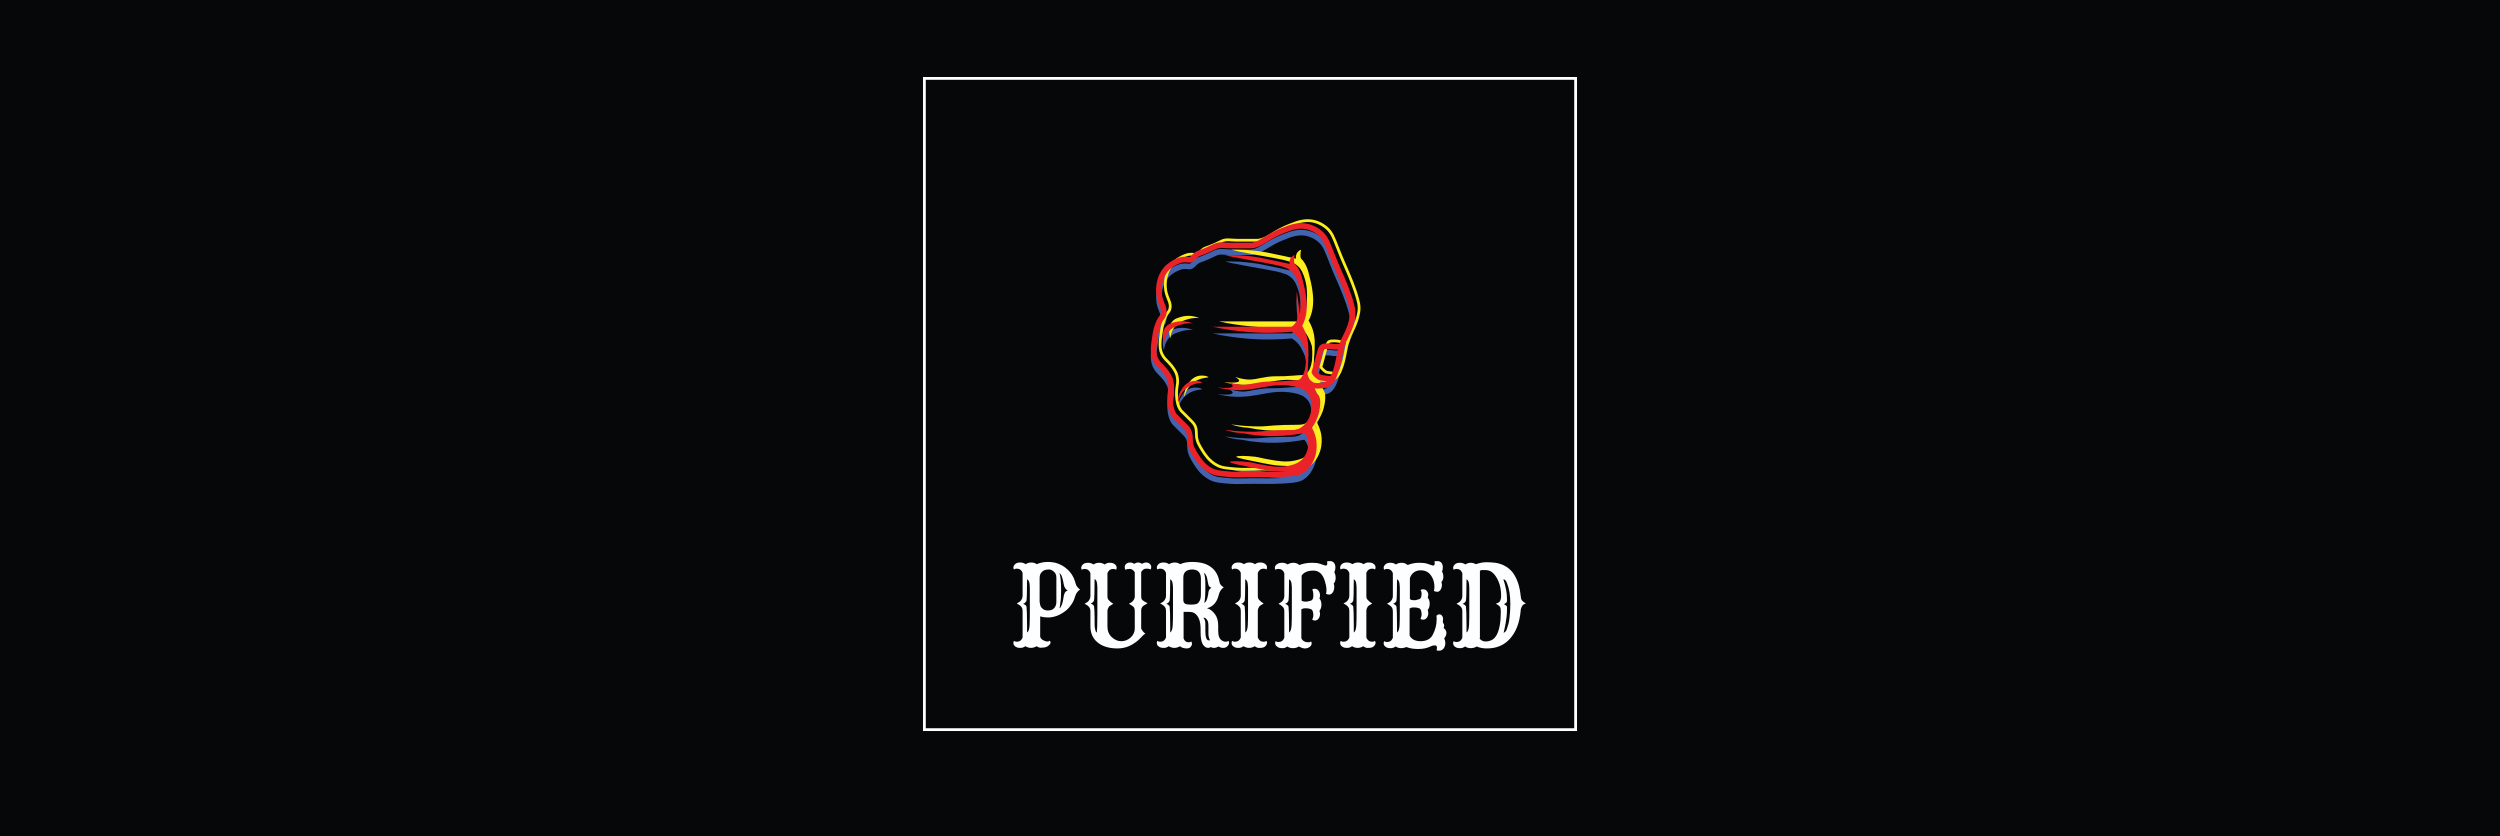 <?xml version="1.0" encoding="utf-8"?>
<!-- Generator: Adobe Illustrator 22.1.0, SVG Export Plug-In . SVG Version: 6.00 Build 0)  -->
<svg version="1.1" id="Layer_1" xmlns="http://www.w3.org/2000/svg" xmlns:xlink="http://www.w3.org/1999/xlink" x="0px" y="0px"
	 viewBox="0 0 896 299.7" style="enable-background:new 0 0 896 299.7;" xml:space="preserve">
<style type="text/css">
	.st0{fill:#060709;}
	.st1{fill:#FDFEFF;}
	.st2{fill:none;stroke:#FFFFFF;stroke-miterlimit:10;}
	.st3{fill:none;stroke:#4263AE;stroke-width:2;stroke-miterlimit:10;}
	.st4{fill:#4263AE;}
	.st5{fill:none;stroke:#FCEE1F;stroke-linecap:round;stroke-miterlimit:10;}
	.st6{fill:#FCEE1F;}
	.st7{fill:none;stroke:#EB2227;stroke-width:2;stroke-miterlimit:10;}
	.st8{fill:#EB2227;}
</style>
<rect id="bckgrnd" class="st0" width="896" height="299.7"/>
<g>
	<path class="st1" d="M371.5,231.6c-0.6,0.4-1.3,0.6-2,0.6c-0.7,0-1.4-0.2-2-0.6c-0.6,0.4-1.1,0.6-1.6,0.6c-0.5,0-0.9,0-1.2-0.1
		c-0.3-0.1-0.6-0.2-0.8-0.4c-0.5-0.3-0.7-0.8-0.7-1.3c0-0.3,0.1-0.5,0.2-0.7c0.3,0.2,0.6,0.3,1,0.3c1,0,1.7-0.5,2.1-1.5v-9.5
		c0-0.6-0.1-1-0.3-1.3c-0.3-0.5-0.9-1-1.8-1.4c0.8-0.4,1.3-0.8,1.5-1.1c0.4-0.5,0.6-1.1,0.6-1.7v-8.2c-0.4-1-1.1-1.5-2.1-1.5
		c-0.4,0-0.7,0.1-1,0.3c-0.1-0.2-0.2-0.4-0.2-0.7c0-0.3,0.1-0.5,0.2-0.7c0.1-0.2,0.3-0.4,0.5-0.6c0.5-0.4,1.1-0.5,1.8-0.5
		c0.7,0,1.3,0.2,1.9,0.6c0.6-0.4,1.3-0.6,2-0.6c0.7,0,1.4,0.2,2,0.6c1.1-0.5,2.4-0.8,3.9-0.8c1.4,0,2.7,0.2,3.7,0.6
		c1,0.4,2,0.9,2.8,1.6c1.8,1.4,2.9,3.2,3.5,5.5c0.2,0.9,0.8,1.6,1.6,2.2c-0.9,0.6-1.5,1.4-1.8,2.5c-0.3,1.1-0.8,2.2-1.5,3.1
		c-0.7,1-1.5,1.8-2.4,2.4c-1.8,1.3-3.8,2-5.8,2c-0.9,0-1.8-0.1-2.8-0.4v7.4c0.3,0.8,1,1.2,1.9,1.5c0.3,0.1,0.5,0.1,0.8,0.1
		c0.3,0,0.6-0.1,0.8-0.3c0.1,0.2,0.2,0.4,0.2,0.7c0,0.3-0.1,0.5-0.3,0.7c-0.2,0.2-0.4,0.4-0.7,0.6c-0.6,0.4-1.3,0.5-2,0.5
		C372.8,232.3,372.1,232,371.5,231.6z M368,226.7c0.6-0.2,0.9-1.1,1-2.5c0.1-1.5,0.1-3.5,0.1-6c0-2.6,0-4.3,0-5.1c0-0.8,0-1.5,0-2.1
		c0-1.5-0.2-2.5-0.4-2.8c-0.2-0.3-0.4-0.5-0.6-0.6c0,4.5-0.1,7.1-0.2,7.7c-0.2,0.5-0.6,0.9-1.2,1.1c0.7,0.3,1.1,0.6,1.2,1
		c0.1,0.6,0.2,2.9,0.2,6.8V226.7z M372.7,216c0,0.9,0.3,1.6,0.9,2.1c0.5,0.5,1.2,0.7,2,0.7c1.3,0,2.2-0.5,2.7-1.6
		c0.2-0.4,0.3-0.8,0.3-1.4v-8.8c0-0.9-0.3-1.7-1-2.2c-0.6-0.5-1.1-0.7-1.7-0.7c-0.6,0-1,0.1-1.4,0.2c-0.4,0.1-0.7,0.3-1,0.6
		c-0.6,0.5-0.9,1.3-0.9,2.3V216z M379.7,218c0.3-0.1,0.5-0.4,0.8-1.1c0.3-0.7,0.5-1.5,0.6-2.4c0.1-0.9,0.3-1.6,0.5-2
		c0.2-0.4,0.6-0.7,1.1-0.9c-0.8-0.3-1.3-1.1-1.5-2.4c-0.2-1.3-0.5-2.2-0.7-2.8c-0.3-0.6-0.6-0.9-0.8-1c0.4,1.1,0.6,3.2,0.6,6.2
		c0,2-0.1,3.6-0.3,4.6C379.9,217.3,379.8,217.9,379.7,218z"/>
	<path class="st1" d="M409.2,225.5c0.2,0.6,0.6,1.1,1.3,1.6c-0.4,0.2-0.9,0.6-1.5,1.3c-0.6,0.7-1.3,1.3-2,1.8
		c-0.7,0.5-1.5,1-2.2,1.3c-1.3,0.6-2.8,0.9-4.3,0.9c-1.6,0-3-0.2-4.2-0.6c-1.3-0.4-2.3-1-3.1-1.7c-1.6-1.4-2.4-3.3-2.4-5.6v-5.4
		c0-0.6-0.1-1-0.3-1.3c-0.3-0.5-0.9-1-1.8-1.4c0.8-0.4,1.3-0.8,1.5-1.1c0.4-0.5,0.6-1.1,0.6-1.7v-8.2c-0.4-1-1.1-1.5-2.1-1.5
		c-0.4,0-0.7,0.1-1,0.3c-0.1-0.2-0.2-0.4-0.2-0.7c0-0.3,0.1-0.5,0.2-0.7c0.1-0.2,0.3-0.4,0.5-0.6c0.5-0.4,1.1-0.5,1.8-0.5
		c0.7,0,1.3,0.2,1.9,0.6c0.6-0.4,1.3-0.6,2-0.6c0.7,0,1.4,0.2,2,0.6c0.6-0.4,1.1-0.6,1.6-0.6c0.5,0,0.9,0,1.2,0.1
		c0.3,0.1,0.6,0.2,0.8,0.4c0.5,0.3,0.7,0.8,0.7,1.3c0,0.3-0.1,0.5-0.2,0.7c-0.3-0.2-0.6-0.3-1-0.3c-1,0-1.7,0.5-2.1,1.5v8.2
		c0,0.6,0.1,1.1,0.4,1.4c0.4,0.5,1,1,1.7,1.4c-0.8,0.5-1.4,0.8-1.6,1.1c-0.3,0.5-0.5,1-0.5,1.6v5.4c0,1.6,0.5,2.9,1.6,3.9
		c1,0.9,2.1,1.4,3.3,1.4c1.3,0,2.4-0.4,3.4-1.3c1-0.9,1.5-2,1.5-3.3v-6.2c0-0.6-0.1-1-0.3-1.3c-0.3-0.4-0.9-0.8-1.8-1.3
		c0.8-0.4,1.3-0.8,1.5-1.1c0.4-0.5,0.6-1,0.6-1.5v-8.7c-0.5-0.8-1.1-1.2-1.8-1.2c-0.7,0-1.2,0.1-1.6,0.3c-0.1-0.2-0.2-0.6-0.2-1
		c0-0.4,0.2-0.8,0.5-1.1c0.4-0.3,0.8-0.5,1.4-0.5c0.6,0,1.1,0.2,1.5,0.5c0.4-0.3,0.9-0.5,1.4-0.5c0.5,0,1,0.2,1.4,0.5
		c0.4-0.3,0.9-0.5,1.5-0.5c0.5,0,1,0.2,1.3,0.5c0.3,0.3,0.5,0.7,0.5,1.1c0,0.4-0.1,0.7-0.2,0.9c-0.3-0.2-0.9-0.3-1.6-0.3
		c-0.7,0-1.3,0.4-1.8,1.2v8.7c0,0.6,0.1,1,0.3,1.2c0.3,0.4,1,0.8,2,1.3c-1,0.6-1.6,0.9-1.8,1.2c-0.3,0.3-0.5,0.8-0.5,1.4V225.5z
		 M393.1,226.7c0.1-0.7,0.2-2.9,0.2-6.7c0-3.8,0-6.1,0-7c0-0.8,0-1.5,0-2.1c0-1.5-0.2-2.5-0.4-2.8c-0.2-0.3-0.4-0.5-0.6-0.6
		c0,4.5-0.1,7.1-0.2,7.7c-0.2,0.5-0.6,0.9-1.2,1.1c0.7,0.3,1.1,0.6,1.2,1c0.1,0.6,0.2,2,0.2,4s0,3.3,0.1,3.7
		c0.1,0.4,0.1,0.7,0.2,0.9C392.7,226.4,392.9,226.6,393.1,226.7z"/>
	<path class="st1" d="M422.9,231.6c-0.6,0.4-1.3,0.6-2,0.6c-0.7,0-1.4-0.2-2-0.6c-0.6,0.4-1.1,0.6-1.6,0.6c-0.5,0-0.9,0-1.2-0.1
		c-0.3-0.1-0.6-0.2-0.8-0.4c-0.5-0.3-0.7-0.8-0.7-1.3c0-0.3,0.1-0.5,0.2-0.7c0.3,0.2,0.6,0.3,1,0.3c1,0,1.7-0.5,2.1-1.5v-9.5
		c0-0.6-0.1-1-0.3-1.3c-0.3-0.5-0.9-1-1.8-1.4c0.8-0.4,1.3-0.8,1.5-1.1c0.4-0.5,0.6-1.1,0.6-1.7v-8.2c-0.4-1-1.1-1.5-2.1-1.5
		c-0.4,0-0.7,0.1-1,0.3c-0.1-0.2-0.2-0.4-0.2-0.7c0-0.3,0.1-0.5,0.2-0.7c0.1-0.2,0.3-0.4,0.5-0.6c0.5-0.4,1.1-0.5,1.8-0.5
		c0.7,0,1.3,0.2,1.9,0.6c0.6-0.4,1.3-0.6,2-0.6c0.7,0,1.4,0.2,2,0.6c1.3-0.6,2.7-0.8,4.3-0.8c1.6,0,2.9,0.2,4,0.5
		c1.1,0.3,2,0.8,2.8,1.4c1.6,1.2,2.5,2.9,2.9,5c0.1,1,0.7,1.7,1.6,2.2c-0.9,0.6-1.5,1.5-1.8,2.7c-0.6,2.6-2,4.2-4.2,4.8
		c1.2,0.3,2.1,1.1,2.9,2.2c0.8,1.1,1.1,2.5,1.1,4v1.9c0,1.9,0.5,3.1,1.6,3.6c0.3,0.2,0.7,0.3,1.1,0.3c0.4,0,0.7-0.1,1-0.3
		c0.1,0.2,0.2,0.4,0.2,0.7c0,0.3-0.1,0.5-0.2,0.7c-0.1,0.2-0.3,0.4-0.5,0.6c-0.4,0.4-0.9,0.5-1.5,0.5c-0.6,0-1.1-0.2-1.6-0.5
		c-1,0.6-1.9,0.7-2.7,0.2c-0.3,0.2-0.7,0.3-1,0.3c-0.4,0-0.7-0.1-1-0.3c-0.3-0.2-0.6-0.5-0.9-0.9c-0.5-0.9-0.8-2.3-0.8-4.1v-1.4
		c0-3-0.8-4.9-2.3-5.8c-0.5-0.3-1.1-0.4-1.8-0.4h-2v9.5c0.3,0.9,0.9,1.4,1.8,1.4c0.4,0,0.7-0.1,1-0.3c0.1,0.2,0.2,0.5,0.2,0.9
		c0,0.4-0.2,0.7-0.5,1.1c-0.4,0.4-0.9,0.5-1.6,0.5C424.1,232.3,423.4,232.1,422.9,231.6z M419.3,226.7c0.6-0.2,0.9-1.1,1-2.5
		c0.1-1.5,0.1-3.5,0.1-6c0-2.6,0-4.3,0-5.1c0-0.8,0-1.5,0-2.1c0-1.5-0.2-2.5-0.4-2.8c-0.2-0.3-0.4-0.5-0.6-0.6
		c0,4.5-0.1,7.1-0.2,7.7c-0.2,0.5-0.6,0.9-1.2,1.1c0.7,0.3,1.1,0.6,1.2,1c0.1,0.6,0.2,2.9,0.2,6.8V226.7z M427.4,204.1
		c-2.2,0-3.3,1-3.3,2.9v8c0,0.7,0.2,1.1,0.7,1.4c0.4,0.2,1.1,0.3,2,0.3c0.9,0,1.5-0.1,1.9-0.2c0.4-0.1,0.7-0.3,0.9-0.6
		c0.5-0.6,0.8-1.5,0.8-2.8v-5.7c0-1.6-0.6-2.7-1.8-3.1C428.1,204.2,427.8,204.1,427.4,204.1z M431.3,221.4c0.5,0.6,0.7,1.3,0.7,2.1
		v2.6c0,2.2,0.4,3.3,1.1,3.4c0.2,0,0.4,0,0.6,0c-0.4-0.7-0.6-1.5-0.6-2.3v-2.7c0-1-0.1-1.8-0.4-2.2
		C432.3,221.6,431.8,221.3,431.3,221.4z M431.5,205.4c0.4,0.9,0.5,2.4,0.5,4.4c0,3.4-0.1,5.5-0.4,6.2c0.6-0.1,1.1-1.1,1.4-2.9
		l0.1-0.8c0.1-0.8,0.5-1.4,1.1-1.6c-0.4-0.2-0.7-0.4-0.9-0.6c-0.1-0.3-0.3-0.7-0.4-1.4c-0.1-0.7-0.2-1.2-0.3-1.6
		c-0.1-0.4-0.2-0.7-0.4-1C432,205.7,431.8,205.4,431.5,205.4z"/>
	<path class="st1" d="M449.7,231.6c-0.6,0.4-1.3,0.6-2,0.6c-0.7,0-1.4-0.2-2-0.6c-0.6,0.4-1.1,0.6-1.6,0.6c-0.5,0-0.9,0-1.2-0.1
		c-0.3-0.1-0.6-0.2-0.8-0.4c-0.5-0.3-0.7-0.8-0.7-1.3c0-0.3,0.1-0.5,0.2-0.7c0.3,0.2,0.6,0.3,1,0.3c1,0,1.7-0.5,2.1-1.5v-9.5
		c0-0.6-0.1-1-0.3-1.3c-0.3-0.5-0.9-1-1.8-1.4c0.8-0.4,1.3-0.8,1.5-1.1c0.4-0.5,0.6-1.1,0.6-1.7v-8.2c-0.4-1-1.1-1.5-2.1-1.5
		c-0.4,0-0.7,0.1-1,0.3c-0.1-0.2-0.2-0.4-0.2-0.7c0-0.3,0.1-0.5,0.2-0.7c0.1-0.2,0.3-0.4,0.5-0.6c0.5-0.4,1.1-0.5,1.8-0.5
		c0.7,0,1.3,0.2,1.9,0.6c0.6-0.4,1.3-0.6,2-0.6c0.7,0,1.4,0.2,2,0.6c0.6-0.4,1.1-0.6,1.6-0.6c0.5,0,0.9,0,1.2,0.1
		c0.3,0.1,0.6,0.2,0.8,0.4c0.5,0.3,0.7,0.8,0.7,1.3c0,0.3-0.1,0.5-0.2,0.7c-0.3-0.2-0.6-0.3-1-0.3c-1,0-1.7,0.5-2.1,1.5v8.2
		c0,0.6,0.1,1.1,0.4,1.4c0.4,0.5,1,1,1.7,1.4c-0.8,0.5-1.4,0.8-1.6,1.1c-0.3,0.5-0.5,1-0.5,1.6v9.5c0.4,1,1.1,1.5,2.1,1.5
		c0.4,0,0.7-0.1,1-0.3c0.1,0.2,0.2,0.4,0.2,0.7c0,0.3-0.1,0.5-0.2,0.7c-0.1,0.2-0.3,0.4-0.5,0.6c-0.5,0.4-1.1,0.5-1.8,0.5
		C451,232.3,450.3,232.1,449.7,231.6z M446.2,226.7c0.6-0.2,0.9-1.1,1-2.5c0.1-1.5,0.1-3.5,0.1-6c0-2.6,0-4.3,0-5.1
		c0-0.8,0-1.5,0-2.1c0-1.5-0.2-2.5-0.4-2.8c-0.2-0.3-0.4-0.5-0.6-0.6c0,4.5-0.1,7.1-0.2,7.7c-0.2,0.5-0.6,0.9-1.2,1.1
		c0.7,0.3,1.1,0.6,1.2,1c0.1,0.6,0.2,2.9,0.2,6.8V226.7z"/>
	<path class="st1" d="M465.5,231.7c-0.6,0.4-1.3,0.6-2.1,0.6c-0.8,0-1.5-0.2-2-0.6c-0.6,0.4-1.1,0.6-1.6,0.6c-0.5,0-0.9,0-1.2-0.1
		c-0.3-0.1-0.6-0.2-0.8-0.4c-0.5-0.3-0.8-0.8-0.8-1.3c0-0.3,0.1-0.5,0.2-0.7c0.3,0.2,0.6,0.3,1,0.3c1,0,1.7-0.5,2.1-1.5v-9.5
		c0-0.6-0.1-1-0.3-1.3c-0.4-0.5-1-1-1.8-1.4c0.8-0.4,1.3-0.8,1.5-1.1c0.4-0.5,0.6-1.1,0.6-1.7v-8.2c-0.4-1-1.1-1.5-2.1-1.5
		c-0.5,0-0.8,0.1-1.1,0.3c-0.1-0.2-0.2-0.4-0.2-0.7c0-0.3,0.1-0.5,0.2-0.7c0.1-0.2,0.3-0.4,0.6-0.6c0.5-0.4,1.2-0.5,1.9-0.5
		s1.3,0.2,1.9,0.6c0.6-0.4,1.3-0.6,2.1-0.6c0.8,0,1.5,0.3,2.1,0.8c1.3-0.5,2.8-0.8,4.6-0.8c1.1,0,2.1,0.1,2.9,0.4l1.5,0.5
		c0.2,0.1,0.4,0.1,0.5,0.1c0.3,0,0.5-0.3,0.5-0.8c0-0.1,0-0.4-0.1-0.7c0.3-0.1,0.7-0.1,1.2-0.1c0.5,0,0.9,0.2,1.3,0.6
		c0.3,0.4,0.5,0.9,0.5,1.6c0,0.7-0.1,1.3-0.4,1.7c0.3,0.6,0.5,1.3,0.5,2.1c0,0.8-0.2,1.5-0.7,2.1c0.2,0.4,0.2,0.8,0.2,1.3
		s-0.1,0.8-0.2,1.1c-0.1,0.3-0.2,0.6-0.4,0.8c-0.3,0.4-0.7,0.7-1.2,0.7c-0.4,0-0.8-0.1-1.2-0.3c0.2-0.4,0.2-0.8,0.2-1.3
		c0-0.5,0-0.9-0.1-1.2c0-0.3-0.1-0.7-0.2-1c-0.2-0.8-0.4-1.6-0.8-2.4c-0.8-1.6-2-2.4-3.6-2.4c-2,0-3.4,0.6-4.2,1.8v9
		c0.4,0.2,0.7,0.3,1,0.3c0.3,0,0.6,0,0.8,0c0.2,0,0.4,0,0.6-0.1c0.5-0.1,0.9-0.2,1.1-0.3c0.5-0.3,0.7-0.8,0.7-1.8
		c0-0.9-0.1-1.6-0.4-2.1c0.2-0.2,0.5-0.3,0.9-0.3c0.8,0,1.3,0.4,1.7,1.3c0.1,0.3,0.2,0.7,0.2,1c0,0.4-0.1,0.8-0.2,1.2
		c0.5,0.6,0.7,1.3,0.7,2.2c0,0.8-0.2,1.6-0.7,2.2c0.1,0.4,0.2,0.8,0.2,1.2c0,0.4-0.1,0.7-0.2,1c-0.1,0.3-0.3,0.6-0.5,0.8
		c-0.4,0.4-0.8,0.5-1.2,0.5c-0.3,0-0.6-0.1-0.9-0.3c0.2-0.5,0.4-1,0.4-1.6c0-1.2-0.3-2-0.9-2.2c-0.5-0.2-1.1-0.3-1.8-0.3
		c-0.7,0-1.2,0.1-1.6,0.4v10.3c0.4,1,1.3,1.5,2.5,1.5c0.4,0,0.7-0.1,1-0.3c0.1,0.2,0.2,0.4,0.2,0.7c0,0.3-0.1,0.5-0.2,0.7
		c-0.1,0.2-0.3,0.4-0.6,0.6c-0.5,0.4-1.1,0.5-1.9,0.5C466.8,232.3,466.2,232.1,465.5,231.7z M461.9,226.7c0.6-0.2,0.9-1.1,1-2.5
		c0.1-1.5,0.1-3.5,0.1-6c0-2.6,0-4.3,0-5.1c0-0.8,0-1.5,0-2.1c0-1.5-0.2-2.5-0.4-2.8c-0.2-0.3-0.4-0.5-0.6-0.6
		c0,4.5-0.1,7.1-0.2,7.7c-0.2,0.5-0.6,0.9-1.2,1.1c0.7,0.3,1.1,0.6,1.2,1c0.1,0.6,0.2,2.9,0.2,6.8V226.7z"/>
	<path class="st1" d="M488.6,231.6c-0.6,0.4-1.3,0.6-2,0.6c-0.8,0-1.4-0.2-2-0.6c-0.6,0.4-1.1,0.6-1.6,0.6c-0.5,0-0.9,0-1.2-0.1
		c-0.3-0.1-0.6-0.2-0.8-0.4c-0.5-0.3-0.7-0.8-0.7-1.3c0-0.3,0.1-0.5,0.2-0.7c0.3,0.2,0.6,0.3,1,0.3c1,0,1.7-0.5,2.1-1.5v-9.5
		c0-0.6-0.1-1-0.3-1.3c-0.3-0.5-0.9-1-1.8-1.4c0.8-0.4,1.3-0.8,1.5-1.1c0.4-0.5,0.6-1.1,0.6-1.7v-8.2c-0.4-1-1.1-1.5-2.1-1.5
		c-0.4,0-0.7,0.1-1,0.3c-0.1-0.2-0.2-0.4-0.2-0.7c0-0.3,0.1-0.5,0.2-0.7c0.1-0.2,0.3-0.4,0.5-0.6c0.5-0.4,1.1-0.5,1.8-0.5
		c0.7,0,1.3,0.2,1.9,0.6c0.6-0.4,1.3-0.6,2-0.6c0.7,0,1.4,0.2,2,0.6c0.6-0.4,1.1-0.6,1.6-0.6c0.5,0,0.9,0,1.2,0.1
		c0.3,0.1,0.6,0.2,0.8,0.4c0.5,0.3,0.7,0.8,0.7,1.3c0,0.3-0.1,0.5-0.2,0.7c-0.3-0.2-0.6-0.3-1-0.3c-1,0-1.7,0.5-2.1,1.5v8.2
		c0,0.6,0.1,1.1,0.4,1.4c0.4,0.5,1,1,1.7,1.4c-0.8,0.5-1.4,0.8-1.6,1.1c-0.3,0.5-0.5,1-0.5,1.6v9.5c0.4,1,1.1,1.5,2.1,1.5
		c0.4,0,0.7-0.1,1-0.3c0.1,0.2,0.2,0.4,0.2,0.7c0,0.3-0.1,0.5-0.2,0.7c-0.1,0.2-0.3,0.4-0.5,0.6c-0.5,0.4-1.1,0.5-1.8,0.5
		C489.8,232.3,489.2,232.1,488.6,231.6z M485.1,226.7c0.6-0.2,0.9-1.1,1-2.5c0.1-1.5,0.1-3.5,0.1-6c0-2.6,0-4.3,0-5.1
		c0-0.8,0-1.5,0-2.1c0-1.5-0.2-2.5-0.4-2.8c-0.2-0.3-0.4-0.5-0.6-0.6c0,4.5-0.1,7.1-0.2,7.7c-0.2,0.5-0.6,0.9-1.2,1.1
		c0.7,0.3,1.1,0.6,1.2,1c0.1,0.6,0.2,2.9,0.2,6.8V226.7z"/>
	<path class="st1" d="M502.2,232.3c-0.8,0-1.4-0.2-2-0.6c-0.6,0.4-1.1,0.6-1.6,0.6c-0.5,0-0.9,0-1.2-0.1c-0.3-0.1-0.6-0.2-0.8-0.4
		c-0.5-0.3-0.7-0.8-0.7-1.3c0-0.3,0.1-0.5,0.2-0.7c0.3,0.2,0.6,0.3,1,0.3c1,0,1.7-0.5,2.1-1.5v-9.5c0-0.6-0.1-1-0.3-1.3
		c-0.3-0.5-0.9-1-1.8-1.4c0.8-0.4,1.3-0.8,1.5-1.1c0.4-0.5,0.6-1.1,0.6-1.7v-8.2c-0.4-1-1.1-1.5-2.1-1.5c-0.4,0-0.7,0.1-1,0.3
		c-0.1-0.2-0.2-0.4-0.2-0.7c0-0.3,0.1-0.5,0.2-0.7c0.1-0.2,0.3-0.4,0.5-0.6c0.5-0.4,1.1-0.5,1.8-0.5c0.7,0,1.3,0.2,1.9,0.6
		c0.6-0.4,1.3-0.6,2.1-0.6c0.8,0,1.5,0.3,2.1,0.8c1.2-0.5,2.6-0.8,4.2-0.8c1.2,0,2.2,0.1,3,0.4l1.5,0.5c0.2,0.1,0.4,0.1,0.5,0.1
		c0.3,0,0.5-0.3,0.5-0.8c0-0.1,0-0.4-0.1-0.7c0.3-0.1,0.7-0.1,1.2-0.1c0.5,0,0.9,0.2,1.3,0.6c0.3,0.4,0.5,0.9,0.5,1.6
		c0,0.7-0.1,1.2-0.3,1.5c0.3,0.5,0.5,1.2,0.5,1.9c0,0.7-0.2,1.4-0.7,1.9c0.1,0.4,0.2,0.8,0.2,1.1c0,0.4-0.1,0.7-0.2,1
		c-0.1,0.3-0.2,0.6-0.4,0.8c-0.3,0.4-0.7,0.6-1,0.6c-0.5,0-0.9-0.1-1.3-0.3c0.1-0.3,0.2-0.8,0.2-1.4c0-1.4-0.3-2.7-1-3.8
		c-0.9-1.5-2.2-2.2-3.9-2.2c-0.9,0-1.7,0.2-2.4,0.7c-0.7,0.5-1.2,1.2-1.5,2.1v7.5c0.4,0.3,0.8,0.4,1.1,0.4c0.4,0,0.6,0,0.8,0
		c0.2,0,0.4,0,0.5-0.1c0.5-0.1,0.8-0.2,1.1-0.3c0.5-0.3,0.7-0.9,0.7-1.9c0-0.6-0.1-1-0.4-1.3c0.2-0.2,0.5-0.3,0.9-0.3
		c0.8,0,1.3,0.3,1.7,1.1c0.1,0.2,0.2,0.5,0.2,0.8c0,0.3-0.1,0.7-0.2,1.1c0.5,0.6,0.7,1.3,0.7,2.2s-0.2,1.6-0.7,2.2
		c0.1,0.4,0.2,0.8,0.2,1.2c0,0.4-0.1,0.7-0.2,1c-0.1,0.3-0.3,0.6-0.5,0.8c-0.4,0.4-0.8,0.5-1.2,0.5c-0.3,0-0.6-0.1-0.9-0.3
		c0.2-0.5,0.4-1,0.4-1.6c0-1.2-0.3-2-0.9-2.2c-0.5-0.2-1.1-0.3-1.8-0.3c-0.7,0-1.2,0.1-1.6,0.4v9.7c0.7,1.3,2,2,3.9,2
		c2.2,0,3.6-0.8,4.4-2.3c0.9-1.7,1.4-3.6,1.4-5.5c0-0.6,0-1-0.1-1.3c0.3-0.3,0.6-0.5,0.9-0.5c0.3,0,0.5,0,0.7,0.1
		c0.2,0.1,0.3,0.2,0.4,0.4c0.3,0.3,0.4,0.7,0.4,1.1l-0.1,1c0,0.2,0.1,0.4,0.2,0.6c0.2,0.3,0.3,0.5,0.3,0.8s-0.1,0.5-0.2,0.9
		c0.3,0.2,0.5,0.4,0.7,0.7c0.2,0.3,0.3,0.7,0.3,1c0,0.7-0.3,1.4-0.8,2c0.2,0.4,0.4,1,0.4,1.7c0,0.7-0.2,1.4-0.6,1.9
		c-0.4,0.5-0.9,0.8-1.5,0.8c-0.3,0-0.7,0-1-0.1c0-0.3,0.1-0.6,0.1-0.9c0-0.6-0.2-0.9-0.7-0.9c-0.5,0-1.1,0.1-1.6,0.4
		c-1.3,0.6-2.7,0.9-4.4,0.9c-1.6,0-3-0.2-4.2-0.7C503.7,232,503,232.3,502.2,232.3z M500.6,226.7c0.6-0.2,0.9-1.1,1-2.5
		c0.1-1.5,0.1-3.5,0.1-6c0-2.6,0-4.3,0-5.1c0-0.8,0-1.5,0-2.1c0-1.5-0.2-2.5-0.4-2.8c-0.2-0.3-0.4-0.5-0.6-0.6
		c0,4.5-0.1,7.1-0.2,7.7c-0.2,0.5-0.6,0.9-1.2,1.1c0.7,0.3,1.1,0.6,1.2,1c0.1,0.6,0.2,2.9,0.2,6.8V226.7z M505,226.5
		C505,226.6,505,226.6,505,226.5L505,226.5z"/>
	<path class="st1" d="M527.1,232.3c-0.8,0-1.4-0.2-2-0.6c-0.6,0.4-1.1,0.6-1.6,0.6c-0.5,0-0.9,0-1.2-0.1c-0.3-0.1-0.6-0.2-0.8-0.4
		c-0.5-0.3-0.7-0.8-0.7-1.3c0-0.3,0.1-0.5,0.2-0.7c0.3,0.2,0.6,0.3,1,0.3c1,0,1.7-0.5,2.1-1.5v-9.5c0-0.6-0.1-1-0.3-1.3
		c-0.3-0.5-0.9-1-1.8-1.4c0.8-0.4,1.3-0.8,1.5-1.1c0.4-0.5,0.6-1.1,0.6-1.7v-8.2c-0.4-1-1.1-1.5-2.1-1.5c-0.4,0-0.7,0.1-1,0.3
		c-0.1-0.2-0.2-0.4-0.2-0.7c0-0.3,0.1-0.5,0.2-0.7c0.1-0.2,0.3-0.4,0.5-0.6c0.5-0.4,1.1-0.5,1.8-0.5c0.7,0,1.3,0.2,1.9,0.6
		c0.6-0.4,1.2-0.6,1.9-0.6c0.7,0,1.3,0.2,1.9,0.5c1.4-0.5,2.6-0.7,3.8-0.7c1.2,0,2.2,0.1,3.1,0.2c0.9,0.1,1.8,0.4,2.6,0.7
		c0.8,0.4,1.6,0.8,2.3,1.4c0.7,0.6,1.4,1.3,1.9,2.2c1.2,1.9,2,4.4,2.3,7.5c0.1,0.8,0.2,1.3,0.4,1.6c0.4,0.5,0.9,0.9,1.5,1.1
		c-0.7,0.3-1.1,0.6-1.3,0.9c-0.3,0.5-0.6,1.1-0.6,1.9c-0.4,4.3-1.7,7.6-3.9,10c-2.1,2.3-4.8,3.4-8.2,3.4c-1.3,0-2.6-0.2-3.6-0.7
		C528.6,232.1,527.9,232.3,527.1,232.3z M525.5,226.7c0.6-0.2,0.9-1.1,1-2.5c0.1-1.5,0.1-3.5,0.1-6c0-2.6,0-4.3,0-5.1
		c0-0.8,0-1.5,0-2.1c0-1.5-0.2-2.5-0.4-2.8c-0.2-0.3-0.4-0.5-0.6-0.6c0,4.5-0.1,7.1-0.2,7.7c-0.2,0.5-0.6,0.9-1.2,1.1
		c0.7,0.3,1.1,0.6,1.2,1c0.1,0.6,0.2,2.9,0.2,6.8V226.7z M530.2,228.8c0.6,0.7,1.3,1.1,2.2,1.1c0.9,0,1.7-0.2,2.4-0.6
		c0.7-0.4,1.2-1,1.7-1.9c0.9-1.8,1.4-4.5,1.4-8.2c0-0.8-0.1-1.4-0.3-1.7c-0.3-0.4-0.8-0.8-1.5-1.1c0.7-0.3,1.2-0.5,1.4-0.8
		c0.3-0.5,0.5-1.1,0.5-1.8c0-0.7,0-1.4-0.1-2.1c-0.1-0.7-0.2-1.4-0.4-2.1c-0.2-0.7-0.5-1.4-0.8-2c-0.3-0.6-0.7-1.2-1.1-1.7
		c-0.9-1.1-2-1.6-3.3-1.6c-0.4,0-0.8,0-1.1,0c-0.4,0-0.6,0.1-0.8,0.4V228.8z M538.8,207.6c0.9,2.7,1.3,5,1.3,7c0,0.7,0,1.1-0.1,1.2
		c-0.1,0.1-0.2,0.2-0.3,0.3c-0.2,0.2-0.4,0.3-0.7,0.4c0.7,0.4,1.1,0.7,1.1,1c0,0.1,0,0.3,0,0.4v0.5c0,1.8-0.2,3.4-0.5,5.1
		c-0.3,1.6-0.6,2.8-0.7,3.3c0.5-0.2,0.9-0.6,1.1-1.2c0.2-0.6,0.4-1.3,0.6-1.9c0.2-0.7,0.3-1.4,0.4-2.2c0.2-1.6,0.3-3.3,0.3-5
		c0-3.1-0.4-5.6-1.2-7.5C539.8,208.1,539.4,207.7,538.8,207.6z"/>
</g>
<rect id="border" x="331.3" y="28.1" class="st2" width="233.4" height="233.4"/>
<g id="fist">
	<g>
		<path class="st3" d="M467.7,138.6c1.7,0.7,1.7,1.7,3.4,2c0.7,0.1,1.4,0.1,2.3,0c0.8-0.1,1.6-0.2,2.3-0.5c1.3-0.6,1.9-1.9,2.3-2.7
			c2.3-5.3,1.6-9.2,4.1-14c0.4-0.8,1.1-2.1,1.8-4.1c0.8-2.4,0.9-3.9,0.9-4.5c0-1.4-0.3-2.5-0.5-3.2c-1.1-4.2-2.9-8.2-3.6-9.9
			c-1.8-4.1-2.7-6.2-3.6-8.6c-1.5-3.8-2-5.2-3.6-6.8c-0.8-0.8-2.5-2.1-5-2.7c-3.2-0.7-5.9,0.3-8.6,1.4c-2.4,0.9-4.6,2.2-5.4,2.7
			c-2.4,1.4-3.6,2.4-5.9,2.7c-0.1,0-0.1,0-2.7,0c-4.6,0-4,0-5,0c-3.1-0.1-3.3-0.3-4.5,0c-0.8,0.2-0.5,0.2-3.2,1.4
			c-1.3,0.6-2.6,1.1-3.5,1.4c-0.7,0.3-1.2,0.7-1.7,1.2c-0.3,0.4-0.7,0.8-1.1,1c-0.7,0.3-1.1,0-2.3,0c-1.2,0-2.1,0.4-3.2,0.9
			c-0.3,0.2-2.2,1-3.6,2.7c-2.2,2.6-2.8,6.4-2.3,9.5c0.6,3.1,2.2,4.5,1.4,6.8c-0.3,0.8-0.7,0.9-1.4,2.3c-0.3,0.7-1,2-1.4,4.5
			c-0.7,4.4-1.2,7.4,0.5,9.9c1.1,1.7,2.5,2.3,4.1,5c0.3,0.5,0.7,1.2,0.9,2.3c0.3,1.5,0.1,2.6,0,3.2c-0.1,0.6-1,5.9,1.4,9
			c0.2,0.2,0,0,3.6,3.6c0.5,0.5,1,1,1.4,1.8c0.6,1.3,0.4,2.4,0.5,3.2c0,2.3,1.1,4,2.3,5.9c0.7,1.1,2.2,3.5,5,5
			c1.8,1,3.6,1.1,7.2,1.4c2.7,0.2,3.5,0,9,0c4.2,0,4.3,0.1,7.2,0c7.3-0.2,8.6-0.8,9.5-1.4c2.4-1.6,3.3-4.2,3.6-5
			c0.8-2.4,0.6-4.4,0.5-5.4c-0.3-2.3-1.2-4-1.8-5c0.7-0.8,1.6-2.2,2.3-4.1c1-3,1.1-5.8,0.5-6.8C469.3,141.5,467.7,139.9,467.7,138.6
			z"/>
		<path class="st3" d="M480.8,126.6c-1.5,0-1.4,0-2.9,0c-0.5-0.2-3.1-0.4-3.8,0c-0.5,0.3-0.8,0.7-1.4,3.2c-0.6,2.5-1.6,5.9-1.6,5.9
			c0.2,0.4,0.7,1,1.8,1.8c0.3,0.2,1.8,0.3,2.9,0.5c1.7,0.2,1.7-0.2,2-0.5"/>
		<path class="st4" d="M439.1,93.7c1.4,0,3.2,0,5.3,0.1c0.9,0.1,3.4,0.2,6.9,0.8c1.7,0.3,10.9,2.3,10.9,2.3s-0.5-2.3,1.8-3.2
			c0,0-0.5,2.3,0,3.2c0,0,1.8,1.4,2.7,5.1c0.9,3.7,3.2,11.1,0,17.1c0.8,1.3,1.8,3.4,2.1,6.2c0.1,0.8,0.1,1.4,0.1,2.1
			c0.1,5.6-1.4,10.7-1.4,10.7c0,0,0,0,0-0.1c0.2-0.9,1.2-7.1,0-11.7c-0.4-1.5-0.6-2.5-1.4-3.6c-1.1-1.8-2.2-2-2.3-3.2
			c-0.1-1.2,1-1.6,1.8-3.6c0.1-0.3,0.4-1.1,0.5-3.6c0.1-3.2,0.1-5.6-0.9-8.6c-0.5-1.5-1-2.9-2.3-4.1c-1.4-1.3-3-1.7-5.4-2.3
			c-6.3-1.3-9.9-1.7-14.4-2.7C441.5,94.4,440,94,439.1,93.7z"/>
		<path class="st4" d="M427.6,118.3c-1-0.1-2.6-0.1-4.5,0.5c-1.2,0.4-2.8,0.8-4.1,2.3c-1.5,1.7-1.8,3.7-1.8,4.5
			c-0.1-0.3-1.3-3.6,0.5-5.9c0.9-1.2,2.2-1.5,3.2-1.8C423.8,117,426.4,117.8,427.6,118.3z"/>
		<path class="st4" d="M430.8,139.5c0,0.2-1.5,0-3.6,0.9c-0.5,0.2-1.6,0.7-2.7,1.8c-1.9,1.9-2.1,4.1-2.3,4.1c-0.2,0-0.1-2.4,1.4-4.5
			c0.4-0.7,1.1-1.6,2.3-2.3C428.1,138.3,430.8,139.2,430.8,139.5z"/>
		<path class="st4" d="M438.9,156.4c2,0.3,4.7,0.6,7.9,0.7c4.9,0.2,4.7-0.3,11.3-0.5c5.2-0.1,6.4,0.2,8.1-0.9
			c2.6-1.7,3.4-4.5,3.6-5.4c0.1-0.6,1-4.6-1.4-7.2c-1.2-1.3-2.8-1.9-5-2.3c-8-1.4-12.3,1.7-20.7,1.4c-2.7-0.1-5-0.6-6.3-0.9
			c3.5,0.3,5.3,0.1,5.4-0.5c0.1-0.3-0.4-0.8-1.4-1.4c0.9,0.3,2.3,0.7,4.1,0.9c2.8,0.2,3.6-0.4,7.2-0.9c3.7-0.5,4.2,0,9.9-0.5
			c2.9-0.3,3.4,0,4.1-0.5c2.7-1.8,2.5-8.8,2.5-9.2c0-0.7-1.7-4.3-2-4.7c-1-1.7-2.4-2.7-3.2-3.2c-4.8,0.4-10.4,0.6-16.7,0
			c-4.3-0.4-8.2-1-11.7-1.8c4.7,0,9.3,0,14,0c4.8,0,9.6,0,14.4,0c1.2-0.9,1.6-1.7,1.8-2.3c0.4-1.1,0.3-2.3,0.1-4.6
			c0-0.4,0-0.4-0.1-0.8c-0.1-1.2-0.2-2.9,0-5c0.6,4.5,1.2,9,1.8,13.5c0.5,3.8,1.9,6.6,2,8.8c0.4,4.9-0.8,6.5,0.7,9.2
			c1.1,2.1,2.7,4.1,2.7,7.2c0.1,3.6-1.4,6.3-1.4,6.3c-0.9,1.7-1.7,2.2-1.8,3.6c-0.1,1.7,1.1,2.5,1.8,4.1c1.3,3.1-0.1,7.6-2.7,9.9
			c-2.5,2.3-5.8,2.1-11.3,1.8c-2.2-0.1-4.3-0.5-8.6-1.4c-2.6-0.5-7.3-1.4-7.2-1.8c0-0.4,3.5-0.4,6.8,0c2,0.3,2.1,0.5,4.5,0.9
			c3.7,0.7,6.4,1.1,9.5,0.5c1.8-0.4,3.8-0.9,5.4-2.7c1.7-2,2.5-5.2,1.4-7.7c-0.3-0.6-0.6-1-0.9-1.4c-5.9,1.1-13.7,1.8-22.5,0
			C442.8,157.5,440.8,157,438.9,156.4z"/>
	</g>
	<g>
		<path class="st5" d="M470,134.3c1.7,0.7,1.7,1.7,3.4,2c0.7,0.1,1.4,0.1,2.3,0c0.8-0.1,1.6-0.2,2.3-0.5c1.3-0.6,1.9-1.9,2.3-2.7
			c2.3-5.3,1.6-9.2,4.1-14c0.4-0.8,1.1-2.1,1.8-4.1c0.8-2.4,0.9-3.9,0.9-4.5c0-1.4-0.3-2.5-0.5-3.2c-1.1-4.2-2.9-8.2-3.6-9.9
			c-1.8-4.1-2.7-6.2-3.6-8.6c-1.5-3.8-2-5.2-3.6-6.8c-0.8-0.8-2.5-2.1-5-2.7c-3.2-0.7-5.9,0.3-8.6,1.4c-2.4,0.9-4.6,2.2-5.4,2.7
			c-2.4,1.4-3.6,2.4-5.9,2.7c-0.1,0-0.1,0-2.7,0c-4.6,0-4,0-5,0c-3.1-0.1-3.3-0.3-4.5,0c-0.8,0.2-0.5,0.2-3.2,1.4
			c-1.3,0.6-2.6,1.1-3.5,1.4c-0.7,0.3-1.2,0.7-1.7,1.2c-0.3,0.4-0.7,0.8-1.1,1c-0.7,0.3-1.1,0-2.3,0c-1.2,0-2.1,0.4-3.2,0.9
			c-0.3,0.2-2.2,1-3.6,2.7c-2.2,2.6-2.8,6.4-2.3,9.5c0.6,3.1,2.2,4.5,1.4,6.8c-0.3,0.8-0.7,0.9-1.4,2.3c-0.3,0.7-1,2-1.4,4.5
			c-0.7,4.4-1.2,7.4,0.5,9.9c1.1,1.7,2.5,2.3,4.1,5c0.3,0.5,0.7,1.2,0.9,2.3c0.3,1.5,0.1,2.6,0,3.2c-0.1,0.6-1,5.9,1.4,9
			c0.2,0.2,0,0,3.6,3.6c0.5,0.5,1,1,1.4,1.8c0.6,1.3,0.4,2.4,0.5,3.2c0,2.3,1.1,4,2.3,5.9c0.7,1.1,2.2,3.5,5,5
			c1.8,1,3.6,1.1,7.2,1.4c2.7,0.2,3.5,0,9,0c4.2,0,4.3,0.1,7.2,0c7.3-0.2,8.6-0.8,9.5-1.4c2.4-1.6,3.3-4.2,3.6-5
			c0.8-2.4,0.6-4.4,0.5-5.4c-0.3-2.3-1.2-4-1.8-5c0.7-0.8,1.6-2.2,2.3-4.1c1-3,1.1-5.8,0.5-6.8C471.6,137.2,470,135.7,470,134.3z"/>
		<path class="st5" d="M483.1,122.4c-1.5,0-1.4,0-2.9,0c-0.5-0.2-3.1-0.4-3.8,0c-0.5,0.3-0.8,0.7-1.4,3.2c-0.6,2.5-1.6,5.9-1.6,5.9
			c0.2,0.4,0.7,1,1.8,1.8c0.3,0.2,1.8,0.3,2.9,0.5c1.7,0.2,1.7-0.2,2-0.5"/>
		<path class="st6" d="M441.4,89.5c1.4,0,3.2,0,5.3,0.1c0.9,0.1,3.4,0.2,6.9,0.8c1.7,0.3,10.9,2.3,10.9,2.3s-0.5-2.3,1.8-3.2
			c0,0-0.5,2.3,0,3.2c0,0,1.8,1.4,2.7,5.1c0.9,3.7,3.2,11.1,0,17.1c0.8,1.3,1.8,3.4,2.1,6.2c0.1,0.8,0.1,1.4,0.1,2.1
			c0.1,5.6-1.4,10.7-1.4,10.7c0,0,0,0,0-0.1c0.2-0.9,1.2-7.1,0-11.7c-0.4-1.5-0.6-2.5-1.4-3.6c-1.1-1.8-2.2-2-2.3-3.2
			c-0.1-1.2,1-1.6,1.8-3.6c0.1-0.3,0.4-1.1,0.5-3.6c0.1-3.2,0.1-5.6-0.9-8.6c-0.5-1.5-1-2.9-2.3-4.1c-1.4-1.3-3-1.7-5.4-2.3
			c-6.3-1.3-9.9-1.7-14.4-2.7C443.8,90.2,442.3,89.7,441.4,89.5z"/>
		<path class="st6" d="M429.9,114c-1-0.1-2.6-0.1-4.5,0.5c-1.2,0.4-2.8,0.8-4.1,2.3c-1.5,1.7-1.8,3.7-1.8,4.5
			c-0.1-0.3-1.3-3.6,0.5-5.9c0.9-1.2,2.2-1.5,3.2-1.8C426,112.7,428.6,113.5,429.9,114z"/>
		<path class="st6" d="M433.1,135.2c0,0.2-1.5,0-3.6,0.9c-0.5,0.2-1.6,0.7-2.7,1.8c-1.9,1.9-2.1,4.1-2.3,4.1c-0.2,0-0.1-2.4,1.4-4.5
			c0.4-0.7,1.1-1.6,2.3-2.3C430.4,134,433.1,134.9,433.1,135.2z"/>
		<path class="st6" d="M441.2,152.1c2,0.3,4.7,0.6,7.9,0.7c4.9,0.2,4.7-0.3,11.3-0.5c5.2-0.1,6.4,0.2,8.1-0.9
			c2.6-1.7,3.4-4.5,3.6-5.4c0.1-0.6,1-4.6-1.4-7.2c-1.2-1.3-2.8-1.9-5-2.3c-8-1.4-12.3,1.7-20.7,1.4c-2.7-0.1-5-0.6-6.3-0.9
			c3.5,0.3,5.3,0.1,5.4-0.5c0.1-0.3-0.4-0.8-1.4-1.4c0.9,0.3,2.3,0.7,4.1,0.9c2.8,0.2,3.6-0.4,7.2-0.9c3.7-0.5,4.2,0,9.9-0.5
			c2.9-0.3,3.4,0,4.1-0.5c2.7-1.8,2.5-8.8,2.5-9.2c0-0.7-1.7-4.3-2-4.7c-1-1.7-2.4-2.7-3.2-3.2c-4.8,0.4-10.4,0.6-16.7,0
			c-4.3-0.4-8.2-1-11.7-1.8c4.7,0,9.3,0,14,0c4.8,0,9.6,0,14.4,0c1.2-0.9,1.6-1.7,1.8-2.3c0.4-1.1,0.3-2.3,0.1-4.6
			c0-0.4,0-0.4-0.1-0.8c-0.1-1.2-0.2-2.9,0-5c0.6,4.5,1.2,9,1.8,13.5c0.5,3.8,1.9,6.6,2,8.8c0.4,4.9-0.8,6.5,0.7,9.2
			c1.1,2.1,2.7,4.1,2.7,7.2c0.1,3.6-1.4,6.3-1.4,6.3c-0.9,1.7-1.7,2.2-1.8,3.6c-0.1,1.7,1.1,2.5,1.8,4.1c1.3,3.1-0.1,7.6-2.7,9.9
			c-2.5,2.3-5.8,2.1-11.3,1.8c-2.2-0.1-4.3-0.5-8.6-1.4c-2.6-0.5-7.3-1.4-7.2-1.8c0-0.4,3.5-0.4,6.8,0c2,0.3,2.1,0.5,4.5,0.9
			c3.7,0.7,6.4,1.1,9.5,0.5c1.8-0.4,3.8-0.9,5.4-2.7c1.7-2,2.5-5.2,1.4-7.7c-0.3-0.6-0.6-1-0.9-1.4c-5.9,1.1-13.7,1.8-22.5,0
			C445.1,153.2,443,152.7,441.2,152.1z"/>
	</g>
	<g>
		<path class="st7" d="M467.7,136.2c1.7,0.7,1.7,1.7,3.4,2c0.7,0.1,1.4,0.1,2.3,0c0.8-0.1,1.6-0.2,2.3-0.5c1.3-0.6,1.9-1.9,2.3-2.7
			c2.3-5.3,1.6-9.2,4.1-14c0.4-0.8,1.1-2.1,1.8-4.1c0.8-2.4,0.9-3.9,0.9-4.5c0-1.4-0.3-2.5-0.5-3.2c-1.1-4.2-2.9-8.2-3.6-9.9
			c-1.8-4.1-2.7-6.2-3.6-8.6c-1.5-3.8-2-5.2-3.6-6.8c-0.8-0.8-2.5-2.1-5-2.7c-3.2-0.7-5.9,0.3-8.6,1.4c-2.4,0.9-4.6,2.2-5.4,2.7
			c-2.4,1.4-3.6,2.4-5.9,2.7c-0.1,0-0.1,0-2.7,0c-4.6,0-4,0-5,0c-3.1-0.1-3.3-0.3-4.5,0c-0.8,0.2-0.5,0.2-3.2,1.4
			c-1.3,0.6-2.6,1.1-3.5,1.4c-0.7,0.3-1.2,0.7-1.7,1.2c-0.3,0.4-0.7,0.8-1.1,1c-0.7,0.3-1.1,0-2.3,0c-1.2,0-2.1,0.4-3.2,0.9
			c-0.3,0.2-2.2,1-3.6,2.7c-2.2,2.6-2.8,6.4-2.3,9.5c0.6,3.1,2.2,4.5,1.4,6.8c-0.3,0.8-0.7,0.9-1.4,2.3c-0.3,0.7-1,2-1.4,4.5
			c-0.7,4.4-1.2,7.4,0.5,9.9c1.1,1.7,2.5,2.3,4.1,5c0.3,0.5,0.7,1.2,0.9,2.3c0.3,1.5,0.1,2.6,0,3.2c-0.1,0.6-1,5.9,1.4,9
			c0.2,0.2,0,0,3.6,3.6c0.5,0.5,1,1,1.4,1.8c0.6,1.3,0.4,2.4,0.5,3.2c0,2.3,1.1,4,2.3,5.9c0.7,1.1,2.2,3.5,5,5
			c1.8,1,3.6,1.1,7.2,1.4c2.7,0.2,3.5,0,9,0c4.2,0,4.3,0.1,7.2,0c7.3-0.2,8.6-0.8,9.5-1.4c2.4-1.6,3.3-4.2,3.6-5
			c0.8-2.4,0.6-4.4,0.5-5.4c-0.3-2.3-1.2-4-1.8-5c0.7-0.8,1.6-2.2,2.3-4.1c1-3,1.1-5.8,0.5-6.8C469.3,139.2,467.7,137.6,467.7,136.2
			z"/>
		<path class="st7" d="M480.8,124.3c-1.5,0-1.4,0-2.9,0c-0.5-0.2-3.1-0.4-3.8,0c-0.5,0.3-0.8,0.7-1.4,3.2c-0.6,2.5-1.6,5.9-1.6,5.9
			c0.2,0.4,0.7,1,1.8,1.8c0.3,0.2,1.8,0.3,2.9,0.5c1.7,0.2,1.7-0.2,2-0.5"/>
		<path class="st8" d="M439.1,91.4c1.4,0,3.2,0,5.3,0.1c0.9,0.1,3.4,0.2,6.9,0.8c1.7,0.3,10.9,2.3,10.9,2.3s-0.5-2.3,1.8-3.2
			c0,0-0.5,2.3,0,3.2c0,0,1.8,1.4,2.7,5.1c0.9,3.7,3.2,11.1,0,17.1c0.8,1.3,1.8,3.4,2.1,6.2c0.1,0.8,0.1,1.4,0.1,2.1
			c0.1,5.6-1.4,10.7-1.4,10.7c0,0,0,0,0-0.1c0.2-0.9,1.2-7.1,0-11.7c-0.4-1.5-0.6-2.5-1.4-3.6c-1.1-1.8-2.2-2-2.3-3.2
			c-0.1-1.2,1-1.6,1.8-3.6c0.1-0.3,0.4-1.1,0.5-3.6c0.1-3.2,0.1-5.6-0.9-8.6c-0.5-1.5-1-2.9-2.3-4.1c-1.4-1.3-3-1.7-5.4-2.3
			c-6.3-1.3-9.9-1.7-14.4-2.7C441.5,92.1,440,91.7,439.1,91.4z"/>
		<path class="st8" d="M427.6,115.9c-1-0.1-2.6-0.1-4.5,0.5c-1.2,0.4-2.8,0.8-4.1,2.3c-1.5,1.7-1.8,3.7-1.8,4.5
			c-0.1-0.3-1.3-3.6,0.5-5.9c0.9-1.2,2.2-1.5,3.2-1.8C423.8,114.7,426.4,115.4,427.6,115.9z"/>
		<path class="st8" d="M430.8,137.1c0,0.2-1.5,0-3.6,0.9c-0.5,0.2-1.6,0.7-2.7,1.8c-1.9,1.9-2.1,4.1-2.3,4.1c-0.2,0-0.1-2.4,1.4-4.5
			c0.4-0.7,1.1-1.6,2.3-2.3C428.1,135.9,430.8,136.8,430.8,137.1z"/>
		<path class="st8" d="M438.9,154c2,0.3,4.7,0.6,7.9,0.7c4.9,0.2,4.7-0.3,11.3-0.5c5.2-0.1,6.4,0.2,8.1-0.9c2.6-1.7,3.4-4.5,3.6-5.4
			c0.1-0.6,1-4.6-1.4-7.2c-1.2-1.3-2.8-1.9-5-2.3c-8-1.4-12.3,1.7-20.7,1.4c-2.7-0.1-5-0.6-6.3-0.9c3.5,0.3,5.3,0.1,5.4-0.5
			c0.1-0.3-0.4-0.8-1.4-1.4c0.9,0.3,2.3,0.7,4.1,0.9c2.8,0.2,3.6-0.4,7.2-0.9c3.7-0.5,4.2,0,9.9-0.5c2.9-0.3,3.4,0,4.1-0.5
			c2.7-1.8,2.5-8.8,2.5-9.2c0-0.7-1.7-4.3-2-4.7c-1-1.7-2.4-2.7-3.2-3.2c-4.8,0.4-10.4,0.6-16.7,0c-4.3-0.4-8.2-1-11.7-1.8
			c4.7,0,9.3,0,14,0c4.8,0,9.6,0,14.4,0c1.2-0.9,1.6-1.7,1.8-2.3c0.4-1.1,0.3-2.3,0.1-4.6c0-0.4,0-0.4-0.1-0.8c-0.1-1.2-0.2-2.9,0-5
			c0.6,4.5,1.2,9,1.8,13.5c0.5,3.8,1.9,6.6,2,8.8c0.4,4.9-0.8,6.5,0.7,9.2c1.1,2.1,2.7,4.1,2.7,7.2c0.1,3.6-1.4,6.3-1.4,6.3
			c-0.9,1.7-1.7,2.2-1.8,3.6c-0.1,1.7,1.1,2.5,1.8,4.1c1.3,3.1-0.1,7.6-2.7,9.9c-2.5,2.3-5.8,2.1-11.3,1.8c-2.2-0.1-4.3-0.5-8.6-1.4
			c-2.6-0.5-7.3-1.4-7.2-1.8c0-0.4,3.5-0.4,6.8,0c2,0.3,2.1,0.5,4.5,0.9c3.7,0.7,6.4,1.1,9.5,0.5c1.8-0.4,3.8-0.9,5.4-2.7
			c1.7-2,2.5-5.2,1.4-7.7c-0.3-0.6-0.6-1-0.9-1.4c-5.9,1.1-13.7,1.8-22.5,0C442.8,155.2,440.8,154.6,438.9,154z"/>
	</g>
</g>
</svg>

